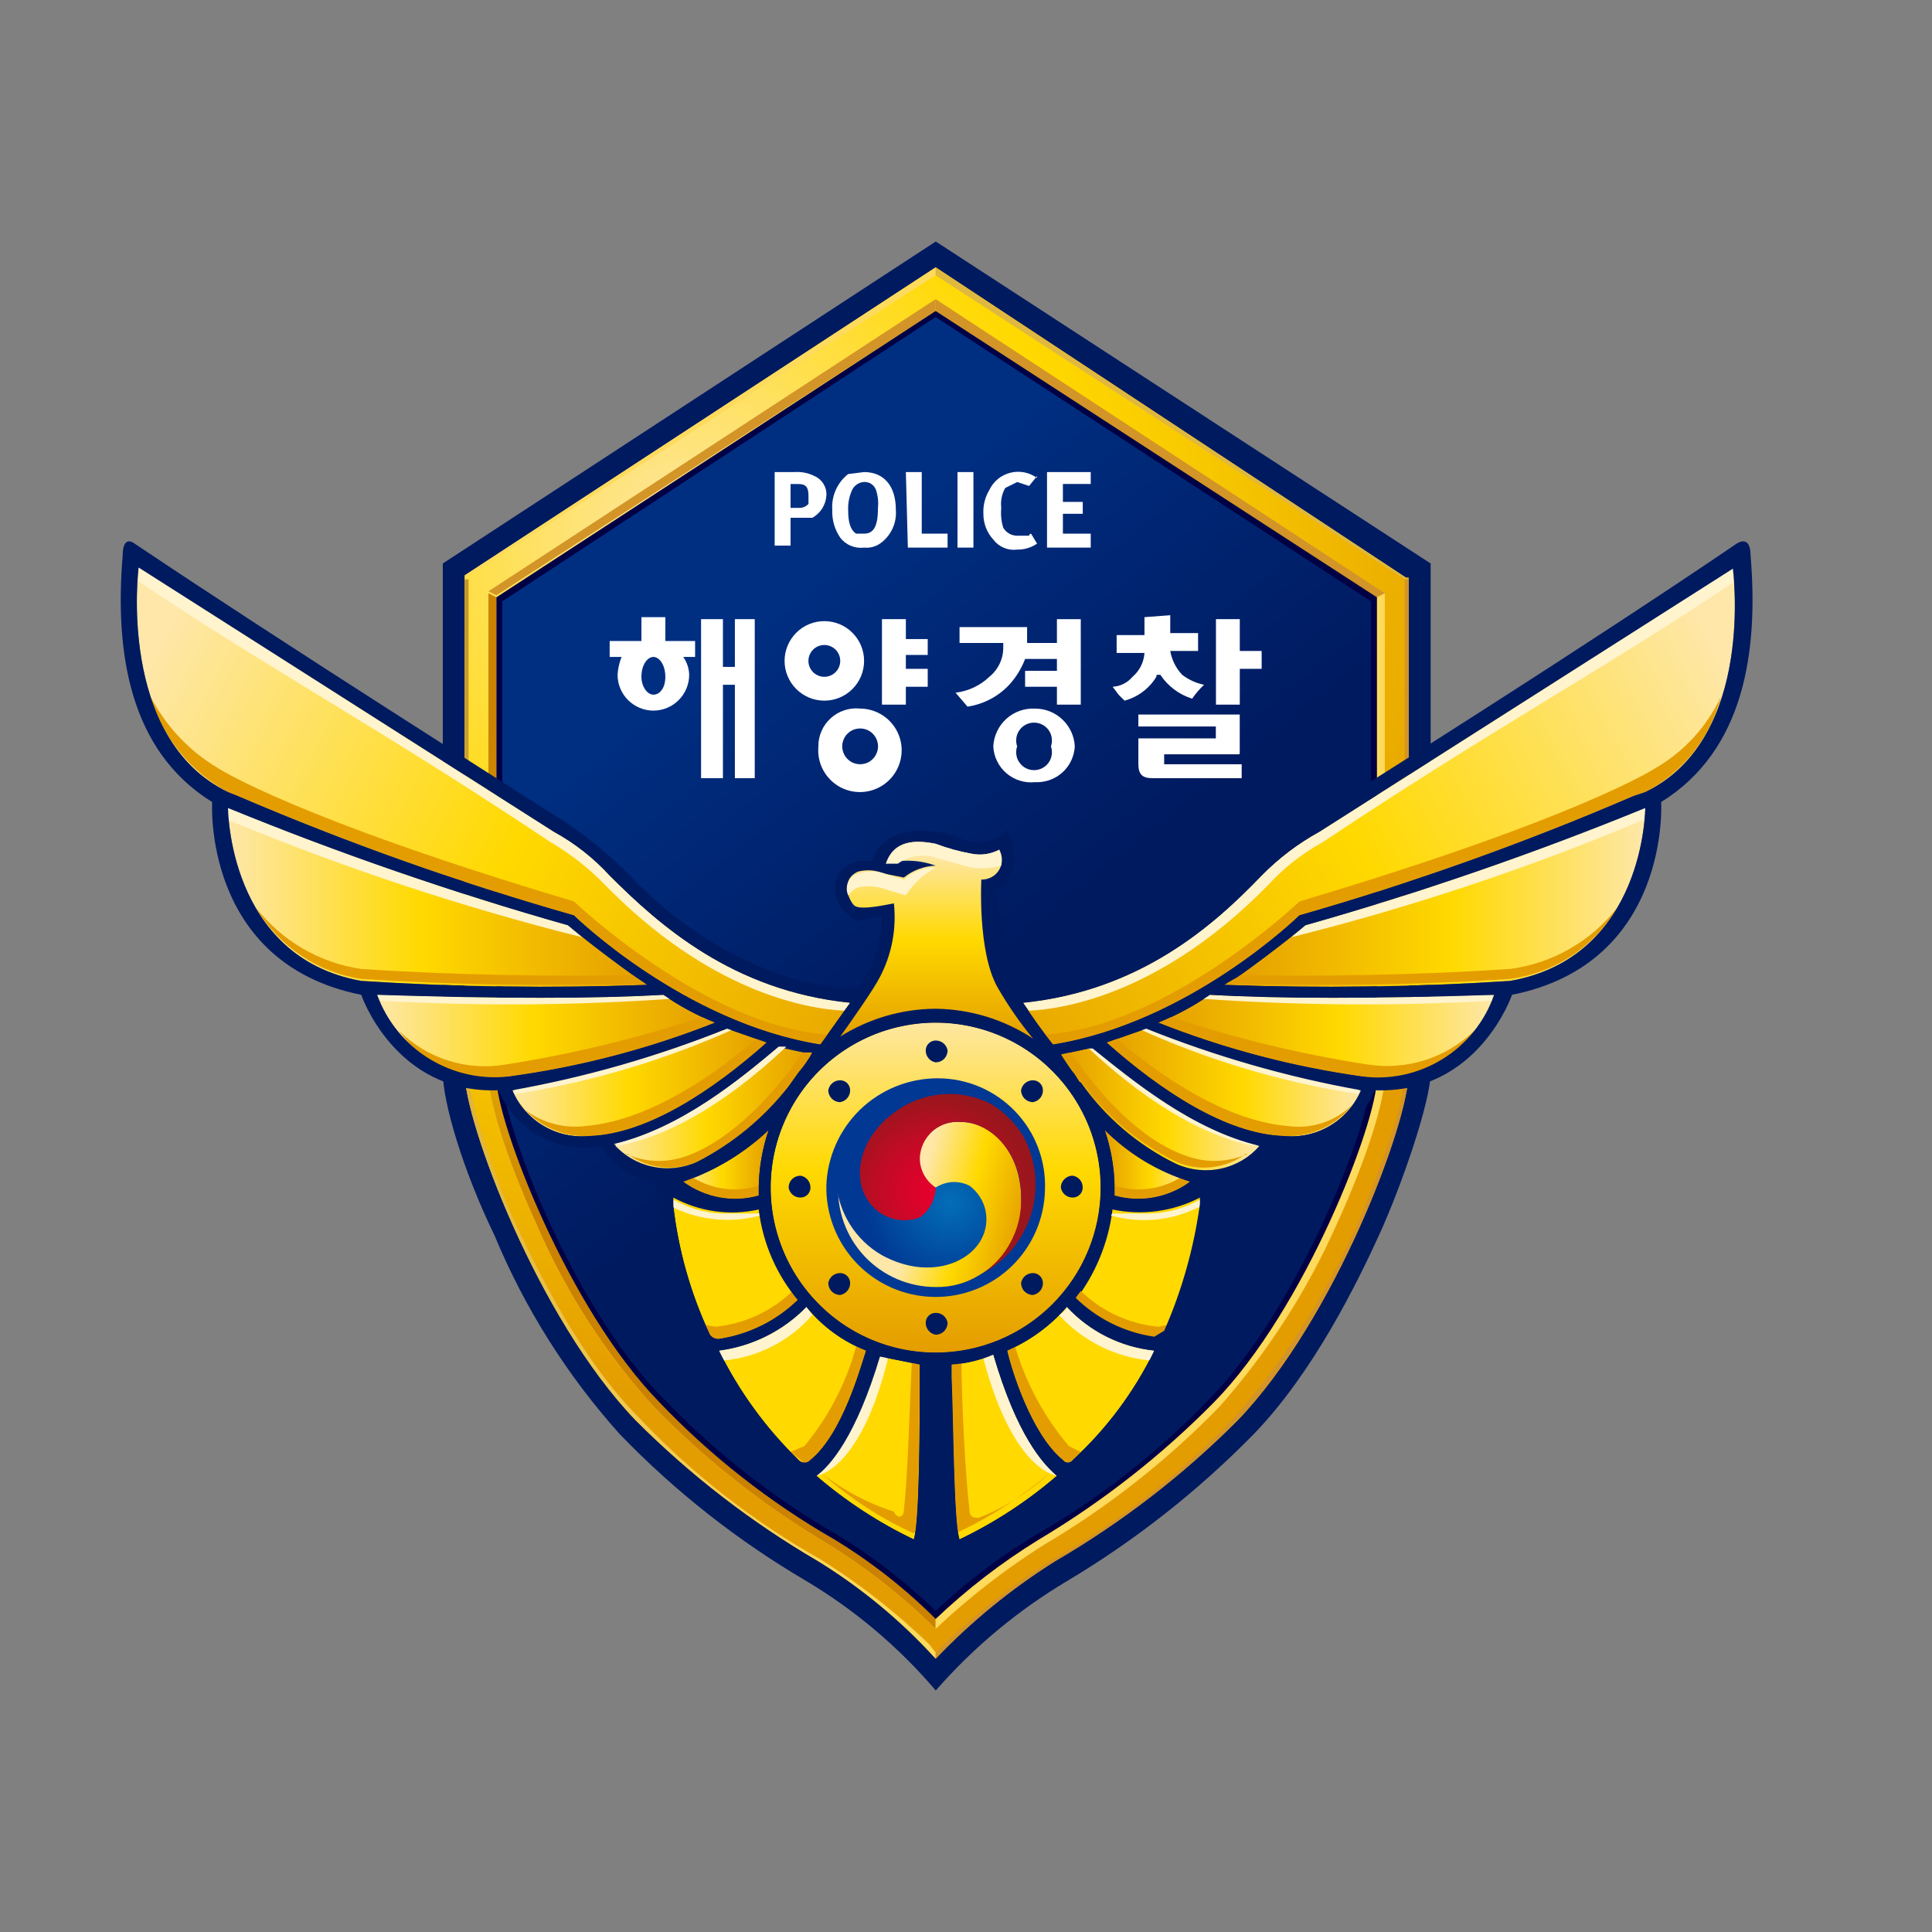 <svg width="32" height="32" viewBox="0 0 32 32" fill="none" xmlns="http://www.w3.org/2000/svg">
<rect x="0" y="0" width="32" height="32" fill="#808080" stroke="none"/>
<g id="&#236;&#139;&#172;&#235;&#179;&#188;">
<g id="emblem">
<path id="Vector" d="M7.334 9.333V17.761C7.334 18.255 7.663 19.375 8.19 20.461C8.691 21.667 9.392 22.78 10.264 23.753C11.18 24.703 12.221 25.522 13.359 26.189C14.166 26.672 14.889 27.283 15.499 28C16.123 27.286 16.856 26.675 17.671 26.189C18.803 25.514 19.843 24.695 20.766 23.753C21.754 22.733 22.478 21.251 22.84 20.461C23.202 19.671 23.696 18.255 23.696 17.761V9.333L15.499 4L7.334 9.333Z" fill="#001A60"/>
<path id="Vector_2" d="M23.267 9.597H23.333L15.498 4.428L7.695 9.531V17.762C7.695 18.585 8.913 21.844 10.527 23.523C11.431 24.43 12.449 25.216 13.555 25.86C14.275 26.304 14.929 26.847 15.498 27.474C16.087 26.856 16.751 26.314 17.473 25.86C18.58 25.216 19.598 24.43 20.502 23.523C22.115 21.844 23.333 18.585 23.333 17.762V9.564H23.267V9.597Z" fill="url(#paint0_radial_7996_211552)"/>
<path id="Vector_3" d="M8.255 9.893V17.827C8.383 18.641 8.639 19.43 9.012 20.165C9.487 21.267 10.132 22.289 10.922 23.194C11.801 24.069 12.785 24.832 13.852 25.465C14.445 25.819 14.998 26.239 15.498 26.716C16.017 26.247 16.579 25.828 17.177 25.465C18.244 24.832 19.228 24.069 20.107 23.194C20.897 22.289 21.541 21.267 22.016 20.165C22.373 19.423 22.628 18.637 22.773 17.827V9.893L15.498 5.152L8.255 9.893Z" fill="url(#paint1_linear_7996_211552)"/>
<path id="Vector_4" d="M7.695 9.531H7.761L15.498 4.56V4.428L7.695 9.531Z" fill="#FEDA5D"/>
<path id="Vector_5" d="M23.267 9.597H23.332L15.497 4.428V4.56L23.267 9.597Z" fill="#DFB840"/>
<path id="Vector_6" d="M22.806 9.893L22.937 9.827L15.497 4.955V5.152L22.806 9.893Z" fill="#D39428"/>
<path id="Vector_7" d="M8.09 9.794L8.222 9.86L15.497 5.152V4.955L8.09 9.794Z" fill="#D39428"/>
<path id="Vector_8" d="M13.818 25.498C12.748 24.884 11.773 24.119 10.921 23.226C9.407 21.679 8.222 18.584 8.222 17.86V9.893L8.09 9.827V17.827C8.09 18.189 8.353 19.111 8.88 20.263C9.356 21.373 10.012 22.396 10.822 23.292C11.692 24.188 12.677 24.963 13.752 25.597C14.383 25.992 14.969 26.456 15.497 26.979V26.815C14.992 26.311 14.428 25.868 13.818 25.498Z" fill="#FEDA5D"/>
<path id="Vector_9" d="M13.818 25.498C12.748 24.884 11.773 24.119 10.921 23.226C9.407 21.679 8.222 18.584 8.222 17.86V9.893L8.09 9.827V17.827C8.09 18.189 8.353 19.111 8.88 20.263C9.356 21.373 10.012 22.396 10.822 23.292C11.692 24.188 12.677 24.963 13.752 25.597C14.383 25.992 14.969 26.456 15.497 26.979V26.815C14.992 26.311 14.428 25.868 13.818 25.498Z" fill="url(#paint2_linear_7996_211552)"/>
<path id="Vector_10" d="M22.806 17.86C22.806 18.584 21.62 21.679 20.106 23.226C19.241 24.103 18.267 24.867 17.209 25.498C16.594 25.876 16.02 26.317 15.497 26.815V26.979C16.044 26.463 16.639 26 17.275 25.597C18.35 24.963 19.336 24.188 20.205 23.292C21.004 22.388 21.659 21.366 22.147 20.263C22.674 19.111 22.937 18.189 22.937 17.827V9.827L22.806 9.893V17.86Z" fill="#FEDA5D"/>
<path id="Vector_11" d="M12.831 7.819H13.16C13.274 7.811 13.388 7.833 13.489 7.885C13.553 7.912 13.606 7.959 13.641 8.018C13.677 8.077 13.693 8.146 13.687 8.214C13.681 8.289 13.657 8.361 13.617 8.424C13.576 8.487 13.521 8.539 13.457 8.576H13.094V9.037H12.831V7.819ZM13.094 8.017V8.412H13.226C13.257 8.414 13.288 8.41 13.316 8.398C13.345 8.387 13.37 8.369 13.391 8.346V8.214C13.391 8.082 13.358 8.017 13.226 8.017H13.094Z" fill="white"/>
<path id="Vector_12" d="M14.312 7.819C14.641 7.819 14.838 8.049 14.838 8.444C14.847 8.552 14.827 8.661 14.781 8.759C14.735 8.857 14.664 8.942 14.575 9.004C14.498 9.056 14.405 9.08 14.312 9.07C14.237 9.08 14.161 9.069 14.092 9.04C14.023 9.012 13.962 8.965 13.917 8.905C13.824 8.77 13.778 8.608 13.785 8.444C13.777 8.332 13.797 8.219 13.843 8.115C13.889 8.012 13.959 7.921 14.048 7.852L14.312 7.819ZM14.312 7.983C14.27 7.985 14.229 7.999 14.195 8.022C14.16 8.045 14.132 8.077 14.114 8.115C14.067 8.218 14.044 8.331 14.048 8.444C14.048 8.642 14.081 8.774 14.18 8.839H14.312C14.476 8.839 14.542 8.708 14.542 8.411C14.552 8.311 14.541 8.211 14.509 8.115C14.495 8.075 14.468 8.04 14.432 8.016C14.397 7.993 14.354 7.981 14.312 7.983Z" fill="white"/>
<path id="Vector_13" d="M15.004 7.819H15.267V8.839H15.695V9.07H15.037L15.004 7.819Z" fill="white"/>
<path id="Vector_14" d="M15.859 7.819H16.123V9.07H15.859V7.819Z" fill="white"/>
<path id="Vector_15" d="M17.177 7.885L17.045 8.049L16.848 7.984L16.65 8.082C16.593 8.182 16.57 8.298 16.584 8.412C16.573 8.522 16.584 8.634 16.617 8.741C16.641 8.781 16.674 8.815 16.715 8.838C16.755 8.861 16.801 8.873 16.848 8.873H17.045C17.045 8.864 17.049 8.855 17.055 8.849C17.061 8.843 17.07 8.84 17.078 8.84L17.177 9.004C17.08 9.071 16.965 9.105 16.848 9.103C16.773 9.113 16.698 9.103 16.628 9.074C16.559 9.045 16.498 8.998 16.453 8.938C16.346 8.822 16.287 8.669 16.288 8.51C16.281 8.372 16.315 8.234 16.387 8.115C16.42 8.045 16.469 7.983 16.529 7.933C16.589 7.884 16.66 7.849 16.735 7.83C16.811 7.811 16.89 7.809 16.966 7.824C17.042 7.839 17.114 7.871 17.177 7.918V7.885Z" fill="white"/>
<path id="Vector_16" d="M17.342 7.819H18.066V8.016H17.605V8.313H17.934V8.51H17.605V8.839H18.066V9.07H17.342V7.819Z" fill="white"/>
<path id="Vector_17" d="M16.452 12.362C16.456 12.447 16.477 12.531 16.515 12.607C16.552 12.684 16.605 12.752 16.67 12.808C16.735 12.863 16.81 12.905 16.892 12.93C16.973 12.956 17.059 12.964 17.143 12.955C17.226 12.959 17.308 12.947 17.386 12.92C17.463 12.893 17.535 12.85 17.596 12.795C17.657 12.74 17.707 12.674 17.742 12.599C17.777 12.525 17.798 12.444 17.802 12.362C17.794 12.193 17.72 12.034 17.598 11.918C17.475 11.801 17.313 11.736 17.143 11.737C17.057 11.732 16.971 11.745 16.889 11.774C16.807 11.803 16.732 11.848 16.668 11.906C16.604 11.964 16.552 12.034 16.515 12.113C16.478 12.191 16.456 12.276 16.452 12.362ZM16.847 12.362C16.832 12.318 16.827 12.27 16.834 12.223C16.84 12.176 16.858 12.132 16.886 12.093C16.913 12.055 16.949 12.023 16.991 12.002C17.033 11.98 17.08 11.969 17.127 11.969C17.174 11.969 17.221 11.98 17.263 12.002C17.305 12.023 17.341 12.055 17.369 12.093C17.396 12.132 17.414 12.176 17.42 12.223C17.427 12.27 17.422 12.318 17.407 12.362C17.422 12.407 17.427 12.455 17.42 12.501C17.414 12.548 17.396 12.593 17.369 12.631C17.341 12.67 17.305 12.701 17.263 12.723C17.221 12.745 17.174 12.756 17.127 12.756C17.08 12.756 17.033 12.745 16.991 12.723C16.949 12.701 16.913 12.67 16.886 12.631C16.858 12.593 16.84 12.548 16.834 12.501C16.827 12.455 16.832 12.407 16.847 12.362Z" fill="white"/>
<path id="Vector_18" d="M17.506 10.255V10.65H17.012V10.387H15.893V10.65H16.617V10.716C16.619 10.811 16.599 10.904 16.559 10.99C16.519 11.075 16.46 11.15 16.387 11.21C16.233 11.356 16.037 11.448 15.827 11.473L16.025 11.704C16.289 11.665 16.533 11.537 16.716 11.342C16.83 11.217 16.919 11.072 16.979 10.914H17.506V11.111H16.979V11.375H17.506V11.671H17.901V10.255H17.506Z" fill="white"/>
<path id="Vector_19" d="M10.624 10.222V10.617H10.098V10.881H10.295C10.258 10.975 10.235 11.075 10.229 11.177C10.229 11.334 10.292 11.485 10.403 11.596C10.514 11.707 10.665 11.77 10.822 11.77C10.979 11.77 11.13 11.707 11.241 11.596C11.352 11.485 11.415 11.334 11.415 11.177C11.412 11.07 11.378 10.967 11.316 10.881H11.513V10.617H11.02V10.222H10.624ZM10.624 11.21C10.624 11.012 10.723 10.881 10.822 10.881C10.921 10.881 11.02 11.012 11.02 11.21C11.02 11.407 10.921 11.506 10.822 11.506C10.723 11.506 10.624 11.374 10.624 11.21Z" fill="white"/>
<path id="Vector_20" d="M12.172 10.255V11.046H11.974V10.255H11.612V12.889H11.974V11.342H12.172V12.889H12.501V10.255H12.172Z" fill="white"/>
<path id="Vector_21" d="M14.608 10.255V11.671H15.004V11.375H15.366V11.078H15.004V10.848H15.366V10.585H15.004V10.255H14.608Z" fill="white"/>
<path id="Vector_22" d="M13.555 12.362C13.542 12.501 13.571 12.64 13.638 12.762C13.706 12.884 13.808 12.983 13.933 13.046C14.057 13.108 14.198 13.132 14.336 13.113C14.474 13.094 14.604 13.034 14.707 12.94C14.81 12.847 14.883 12.724 14.915 12.589C14.948 12.453 14.939 12.311 14.889 12.181C14.839 12.05 14.751 11.938 14.636 11.859C14.522 11.78 14.386 11.737 14.246 11.736C14.159 11.727 14.07 11.736 13.987 11.764C13.903 11.791 13.826 11.835 13.761 11.895C13.695 11.954 13.643 12.026 13.608 12.106C13.572 12.187 13.554 12.274 13.555 12.362ZM13.95 12.362C13.95 12.323 13.958 12.284 13.973 12.248C13.987 12.213 14.009 12.18 14.037 12.152C14.064 12.125 14.097 12.103 14.133 12.088C14.169 12.073 14.207 12.066 14.246 12.066C14.285 12.066 14.324 12.073 14.36 12.088C14.396 12.103 14.428 12.125 14.456 12.152C14.483 12.18 14.505 12.213 14.52 12.248C14.535 12.284 14.543 12.323 14.543 12.362C14.543 12.401 14.535 12.439 14.52 12.475C14.505 12.511 14.483 12.544 14.456 12.571C14.428 12.599 14.396 12.621 14.36 12.636C14.324 12.65 14.285 12.658 14.246 12.658C14.207 12.658 14.169 12.65 14.133 12.636C14.097 12.621 14.064 12.599 14.037 12.571C14.009 12.544 13.987 12.511 13.973 12.475C13.958 12.439 13.95 12.401 13.95 12.362Z" fill="white"/>
<path id="Vector_23" d="M12.995 10.947C12.995 11.121 13.065 11.289 13.188 11.412C13.311 11.536 13.479 11.605 13.654 11.605C13.828 11.605 13.996 11.536 14.119 11.412C14.243 11.289 14.312 11.121 14.312 10.947C14.312 10.772 14.243 10.604 14.119 10.481C13.996 10.357 13.828 10.288 13.654 10.288C13.479 10.288 13.311 10.357 13.188 10.481C13.065 10.604 12.995 10.772 12.995 10.947ZM13.39 10.947C13.39 10.877 13.418 10.81 13.467 10.76C13.517 10.711 13.584 10.683 13.654 10.683C13.723 10.683 13.79 10.711 13.84 10.76C13.889 10.81 13.917 10.877 13.917 10.947C13.917 11.016 13.889 11.083 13.84 11.133C13.79 11.182 13.723 11.21 13.654 11.21C13.584 11.21 13.517 11.182 13.467 11.133C13.418 11.083 13.39 11.016 13.39 10.947Z" fill="white"/>
<path id="Vector_24" d="M20.14 10.255V11.671H20.535V11.078H20.897V10.782H20.535V10.255H20.14Z" fill="white"/>
<path id="Vector_25" d="M18.956 10.222V10.519H18.495V10.815H18.956C18.951 10.891 18.931 10.965 18.897 11.033C18.863 11.101 18.816 11.161 18.758 11.21C18.717 11.259 18.667 11.298 18.61 11.327C18.554 11.355 18.492 11.371 18.429 11.375L18.527 11.506L18.626 11.605C18.846 11.546 19.035 11.404 19.153 11.21C19.153 11.177 19.153 11.177 19.186 11.177H19.219C19.344 11.365 19.53 11.505 19.746 11.572C19.803 11.489 19.869 11.411 19.943 11.342C19.811 11.315 19.688 11.259 19.581 11.177C19.477 11.068 19.409 10.93 19.383 10.782H19.844V10.486H19.383V10.19L18.956 10.222Z" fill="white"/>
<path id="Vector_26" d="M18.855 11.802V12.033H20.138V12.23H18.855V12.658C18.855 12.823 18.92 12.889 19.085 12.889H20.566V12.658H19.282V12.494H20.501C20.534 12.494 20.534 12.494 20.534 12.461V11.835H18.855V11.802Z" fill="white"/>
<path id="Vector_27" d="M15.498 27.375L15.399 27.243C14.847 26.708 14.24 26.233 13.588 25.827C12.479 25.202 11.469 24.414 10.592 23.49C9.638 22.535 8.946 21.119 8.584 20.362C8.222 19.605 7.761 18.255 7.761 17.794V9.597H7.695V17.761C7.695 18.584 8.913 21.844 10.527 23.523C11.431 24.43 12.449 25.215 13.555 25.86C14.275 26.304 14.929 26.847 15.498 27.473V27.375Z" fill="url(#paint3_linear_7996_211552)"/>
<path id="Vector_28" d="M15.497 27.375L15.629 27.243C16.18 26.708 16.787 26.233 17.439 25.827C18.543 25.193 19.552 24.406 20.435 23.49C21.256 22.552 21.932 21.498 22.444 20.362C22.904 19.276 23.267 18.255 23.267 17.794V9.597H23.332V17.761C23.332 18.584 22.114 21.844 20.501 23.523C19.597 24.43 18.579 25.215 17.472 25.86C16.75 26.314 16.086 26.856 15.497 27.473V27.375Z" fill="#D39428"/>
<path id="Vector_29" d="M15.497 5.152L8.222 9.893V17.86C8.222 18.584 9.407 21.679 10.921 23.226C11.773 24.119 12.749 24.884 13.818 25.498C14.428 25.869 14.992 26.311 15.497 26.815C16.02 26.317 16.594 25.876 17.209 25.498C18.267 24.867 19.241 24.104 20.107 23.226C21.621 21.679 22.806 18.584 22.806 17.86V9.893L15.497 5.152ZM22.707 17.86C22.707 18.584 21.522 21.646 20.041 23.161C19.189 24.053 18.213 24.818 17.143 25.432C16.551 25.788 15.999 26.207 15.497 26.683C15.008 26.208 14.466 25.788 13.884 25.432C12.814 24.818 11.839 24.053 10.987 23.161C9.473 21.646 8.32 18.584 8.32 17.86V9.959L15.497 5.251L22.707 9.959V17.86Z" fill="#000044"/>
<path id="Vector_30" d="M15.498 16.939C14.958 16.939 14.429 17.099 13.98 17.399C13.531 17.699 13.18 18.126 12.974 18.625C12.767 19.125 12.713 19.674 12.818 20.204C12.924 20.734 13.184 21.221 13.566 21.603C13.948 21.985 14.435 22.246 14.965 22.351C15.495 22.456 16.044 22.402 16.544 22.195C17.043 21.989 17.47 21.638 17.77 21.189C18.07 20.74 18.231 20.211 18.231 19.671C18.231 18.946 17.943 18.251 17.43 17.739C16.918 17.226 16.223 16.939 15.498 16.939Z" fill="#FFD900"/>
<path id="Vector_31" d="M11.316 19.572C11.494 19.703 11.698 19.792 11.915 19.832C12.132 19.872 12.355 19.862 12.567 19.802V19.671C12.571 19.346 12.627 19.023 12.732 18.716C12.327 19.099 11.844 19.391 11.316 19.572Z" fill="url(#paint4_linear_7996_211552)"/>
<path id="Vector_32" d="M11.151 19.967C11.235 20.696 11.435 21.408 11.744 22.074C11.758 22.105 11.781 22.132 11.81 22.15C11.84 22.167 11.874 22.175 11.909 22.173C12.404 22.092 12.864 21.863 13.225 21.514C12.862 21.085 12.633 20.558 12.567 20C12.087 20.107 11.584 20.037 11.151 19.802V19.934V19.967Z" fill="#FFD900"/>
<path id="Vector_33" d="M13.423 24.181C13.949 23.753 14.246 22.667 14.344 22.37C13.958 22.218 13.618 21.969 13.357 21.646C12.969 22.043 12.459 22.299 11.908 22.37C12.241 23.045 12.686 23.657 13.225 24.181C13.237 24.195 13.253 24.206 13.27 24.214C13.287 24.222 13.305 24.226 13.324 24.226C13.342 24.226 13.361 24.222 13.378 24.214C13.395 24.206 13.41 24.195 13.423 24.181Z" fill="#FFD900"/>
<path id="Vector_34" d="M13.226 17.794C13.313 17.692 13.391 17.582 13.456 17.465L12.995 17.366H12.897C12.271 17.893 11.283 18.716 10.164 18.979C10.328 19.176 10.551 19.315 10.801 19.374C11.05 19.434 11.312 19.411 11.547 19.309C12.137 19.007 12.654 18.58 13.061 18.058L13.226 17.794Z" fill="url(#paint5_linear_7996_211552)"/>
<path id="Vector_35" d="M17.604 24.181C17.613 24.195 17.626 24.206 17.64 24.213C17.654 24.221 17.67 24.225 17.687 24.225C17.703 24.225 17.719 24.221 17.733 24.213C17.748 24.206 17.76 24.195 17.769 24.181C18.328 23.667 18.786 23.053 19.119 22.37C18.564 22.312 18.05 22.055 17.67 21.646C17.399 21.958 17.062 22.206 16.683 22.37C16.748 22.667 17.078 23.753 17.604 24.181Z" fill="#FFD900"/>
<path id="Vector_36" d="M15.761 22.601V22.831C15.794 23.457 15.794 25.201 15.892 25.498C16.474 25.219 17.017 24.865 17.506 24.444C17.275 24.247 16.847 23.786 16.452 22.436C16.232 22.529 15.999 22.585 15.761 22.601Z" fill="#FFD900"/>
<path id="Vector_37" d="M19.283 22.074C19.578 21.403 19.777 20.694 19.876 19.967V19.835C19.43 20.067 18.918 20.136 18.427 20.033C18.359 20.585 18.142 21.108 17.802 21.547C18.158 21.903 18.62 22.134 19.119 22.206L19.283 22.074Z" fill="#FFD900"/>
<path id="Vector_38" d="M15.136 25.498C15.234 25.202 15.234 23.457 15.234 22.831V22.601L14.576 22.469C14.181 23.786 13.753 24.28 13.523 24.445C14.011 24.865 14.554 25.22 15.136 25.498Z" fill="#FFD900"/>
<path id="Vector_39" d="M10.724 16.313L10.526 16.181C9.835 15.687 9.407 15.325 9.407 15.325C7.495 14.784 5.616 14.135 3.777 13.383C3.777 13.383 3.777 15.852 5.983 16.247C7.561 16.349 9.143 16.371 10.724 16.313Z" fill="url(#paint6_linear_7996_211552)"/>
<path id="Vector_40" d="M9.505 15.161C9.505 15.161 11.316 16.939 13.588 17.301L14.081 16.609C12.139 16.412 10.921 15.325 10.098 14.502C9.832 14.212 9.521 13.967 9.176 13.778L2.295 9.399C2.295 9.399 1.933 12.231 3.777 13.12L3.942 13.185C5.752 13.961 7.611 14.621 9.505 15.161Z" fill="url(#paint7_linear_7996_211552)"/>
<path id="Vector_41" d="M10.986 16.477C9.834 16.543 8.286 16.543 6.245 16.477C6.406 16.919 6.711 17.293 7.112 17.538C7.513 17.784 7.985 17.885 8.451 17.827C9.613 17.669 10.751 17.37 11.842 16.938C11.54 16.817 11.253 16.662 10.986 16.477Z" fill="url(#paint8_linear_7996_211552)"/>
<path id="Vector_42" d="M12.699 17.268L12.041 17.037C10.894 17.499 9.703 17.841 8.485 18.058C8.59 18.305 8.771 18.512 9.002 18.648C9.233 18.785 9.502 18.843 9.769 18.815C10.724 18.782 11.81 18.058 12.699 17.268Z" fill="url(#paint9_linear_7996_211552)"/>
<path id="Vector_43" d="M19.712 19.572C19.535 19.703 19.33 19.792 19.114 19.832C18.897 19.872 18.674 19.862 18.462 19.802V19.671C18.458 19.346 18.402 19.023 18.297 18.716C18.702 19.099 19.185 19.391 19.712 19.572Z" fill="url(#paint10_linear_7996_211552)"/>
<path id="Vector_44" d="M17.802 17.794C17.714 17.692 17.637 17.582 17.571 17.465L18.032 17.366H18.098C18.756 17.893 19.744 18.716 20.863 18.979C20.7 19.176 20.476 19.315 20.227 19.374C19.978 19.434 19.716 19.411 19.481 19.309C18.885 19.016 18.366 18.587 17.966 18.058L17.802 17.794Z" fill="url(#paint11_linear_7996_211552)"/>
<path id="Vector_45" d="M20.271 16.313L20.502 16.181C21.193 15.687 21.621 15.325 21.621 15.325C23.533 14.784 25.412 14.135 27.251 13.383C27.251 13.383 27.251 15.852 25.012 16.247C23.434 16.349 21.852 16.371 20.271 16.313Z" fill="url(#paint12_linear_7996_211552)"/>
<path id="Vector_46" d="M21.522 15.161C21.522 15.161 19.712 16.939 17.44 17.301C17.264 17.079 17.099 16.848 16.946 16.609C18.889 16.412 20.107 15.325 20.897 14.502C21.178 14.216 21.5 13.972 21.852 13.778L28.732 9.399H28.699C28.699 9.399 29.094 12.231 27.251 13.12L27.053 13.185C25.254 13.961 23.406 14.621 21.522 15.161Z" fill="url(#paint13_linear_7996_211552)"/>
<path id="Vector_47" d="M20.041 16.477C21.194 16.543 22.741 16.543 24.782 16.477H24.749C24.594 16.923 24.29 17.3 23.887 17.546C23.485 17.792 23.011 17.892 22.544 17.827C21.393 17.664 20.266 17.366 19.186 16.938C19.487 16.817 19.774 16.662 20.041 16.477Z" fill="url(#paint14_linear_7996_211552)"/>
<path id="Vector_48" d="M18.329 17.268L18.988 17.037C20.134 17.499 21.326 17.841 22.543 18.058C22.439 18.305 22.257 18.512 22.026 18.648C21.795 18.785 21.526 18.843 21.259 18.815C20.304 18.782 19.218 18.058 18.329 17.268Z" fill="url(#paint15_linear_7996_211552)"/>
<path id="Vector_49" d="M18.231 19.671C18.231 20.211 18.07 20.74 17.77 21.189C17.47 21.638 17.043 21.989 16.544 22.195C16.044 22.402 15.495 22.456 14.965 22.351C14.435 22.246 13.948 21.985 13.566 21.603C13.184 21.221 12.924 20.734 12.818 20.204C12.713 19.674 12.767 19.125 12.974 18.625C13.18 18.126 13.531 17.699 13.98 17.399C14.429 17.099 14.958 16.939 15.498 16.939C15.857 16.939 16.212 17.009 16.544 17.146C16.875 17.284 17.177 17.485 17.43 17.739C17.684 17.992 17.885 18.294 18.023 18.625C18.16 18.957 18.231 19.312 18.231 19.671Z" fill="url(#paint16_linear_7996_211552)"/>
<path id="Vector_50" d="M15.498 17.596C15.451 17.589 15.409 17.564 15.379 17.528C15.349 17.492 15.332 17.446 15.333 17.399C15.333 17.355 15.35 17.314 15.381 17.283C15.412 17.252 15.454 17.234 15.498 17.234C15.545 17.234 15.591 17.25 15.627 17.28C15.663 17.31 15.687 17.352 15.695 17.399C15.695 17.451 15.674 17.502 15.637 17.539C15.6 17.576 15.55 17.596 15.498 17.596Z" fill="#001A60"/>
<path id="Vector_51" d="M17.11 18.255C17.057 18.255 17.007 18.234 16.97 18.197C16.933 18.16 16.912 18.11 16.912 18.058C16.92 18.011 16.944 17.969 16.98 17.939C17.017 17.909 17.062 17.892 17.11 17.893C17.153 17.893 17.195 17.91 17.226 17.941C17.257 17.972 17.274 18.014 17.274 18.058C17.275 18.105 17.259 18.151 17.229 18.187C17.198 18.223 17.156 18.247 17.11 18.255Z" fill="#001A60"/>
<path id="Vector_52" d="M17.769 19.835C17.722 19.836 17.676 19.82 17.64 19.79C17.603 19.759 17.579 19.717 17.571 19.671C17.571 19.618 17.592 19.568 17.629 19.531C17.666 19.494 17.716 19.473 17.769 19.473C17.815 19.481 17.858 19.505 17.888 19.541C17.918 19.578 17.934 19.623 17.933 19.671C17.933 19.714 17.916 19.756 17.885 19.787C17.854 19.818 17.812 19.835 17.769 19.835Z" fill="#001A60"/>
<path id="Vector_53" d="M17.11 21.449C17.057 21.449 17.007 21.428 16.97 21.391C16.933 21.354 16.912 21.303 16.912 21.251C16.92 21.205 16.944 21.162 16.98 21.132C17.017 21.102 17.062 21.086 17.11 21.086C17.153 21.086 17.195 21.104 17.226 21.135C17.257 21.166 17.274 21.207 17.274 21.251C17.275 21.298 17.259 21.344 17.229 21.38C17.198 21.416 17.156 21.441 17.11 21.449Z" fill="#001A60"/>
<path id="Vector_54" d="M15.498 22.107C15.451 22.099 15.409 22.075 15.379 22.038C15.349 22.002 15.332 21.956 15.333 21.909C15.333 21.866 15.35 21.824 15.381 21.793C15.412 21.762 15.454 21.745 15.498 21.745C15.545 21.744 15.591 21.76 15.627 21.79C15.663 21.821 15.687 21.863 15.695 21.909C15.695 21.962 15.674 22.012 15.637 22.049C15.6 22.086 15.55 22.107 15.498 22.107Z" fill="#001A60"/>
<path id="Vector_55" d="M13.916 21.449C13.864 21.449 13.814 21.428 13.777 21.391C13.74 21.354 13.719 21.303 13.719 21.251C13.727 21.205 13.751 21.162 13.787 21.132C13.823 21.102 13.869 21.086 13.916 21.086C13.96 21.086 14.002 21.104 14.033 21.135C14.063 21.166 14.081 21.207 14.081 21.251C14.082 21.298 14.065 21.344 14.035 21.38C14.005 21.416 13.963 21.441 13.916 21.449Z" fill="#001A60"/>
<path id="Vector_56" d="M13.259 19.835C13.212 19.836 13.166 19.82 13.13 19.79C13.094 19.759 13.069 19.717 13.062 19.671C13.062 19.618 13.082 19.568 13.119 19.531C13.156 19.494 13.207 19.473 13.259 19.473C13.306 19.481 13.348 19.505 13.378 19.541C13.408 19.578 13.424 19.623 13.424 19.671C13.424 19.714 13.406 19.756 13.376 19.787C13.345 19.818 13.303 19.835 13.259 19.835Z" fill="#001A60"/>
<path id="Vector_57" d="M13.916 18.255C13.864 18.255 13.814 18.234 13.777 18.197C13.74 18.16 13.719 18.11 13.719 18.058C13.727 18.011 13.751 17.969 13.787 17.939C13.823 17.909 13.869 17.892 13.916 17.893C13.96 17.893 14.002 17.91 14.033 17.941C14.063 17.972 14.081 18.014 14.081 18.058C14.082 18.105 14.065 18.151 14.035 18.187C14.005 18.223 13.963 18.247 13.916 18.255Z" fill="#001A60"/>
<path id="Vector_58" d="M17.308 19.703C17.299 20.184 17.1 20.641 16.755 20.974C16.409 21.308 15.945 21.49 15.465 21.481C14.984 21.473 14.527 21.273 14.194 20.928C13.861 20.582 13.678 20.118 13.687 19.638C13.704 19.16 13.906 18.708 14.249 18.376C14.594 18.045 15.053 17.86 15.53 17.86C15.77 17.86 16.006 17.908 16.226 18.001C16.446 18.095 16.645 18.232 16.811 18.404C16.977 18.576 17.107 18.78 17.192 19.003C17.278 19.226 17.317 19.465 17.308 19.703Z" fill="url(#paint17_radial_7996_211552)"/>
<path id="Vector_59" d="M16.914 19.868C16.914 19.045 16.387 18.584 15.926 18.584C15.839 18.575 15.752 18.583 15.669 18.608C15.585 18.633 15.508 18.674 15.44 18.729C15.373 18.785 15.317 18.852 15.276 18.929C15.235 19.006 15.21 19.09 15.202 19.177C15.205 19.277 15.234 19.376 15.286 19.462C15.338 19.549 15.411 19.62 15.498 19.671C15.584 19.625 15.68 19.6 15.778 19.6C15.876 19.6 15.972 19.625 16.058 19.671C16.193 19.77 16.286 19.917 16.317 20.082C16.347 20.248 16.314 20.418 16.222 20.559C15.959 20.954 15.3 21.185 14.576 20.757C14.377 20.635 14.209 20.467 14.089 20.266C13.968 20.065 13.899 19.838 13.885 19.605C13.871 19.825 13.903 20.045 13.978 20.252C14.053 20.46 14.17 20.649 14.321 20.81C14.472 20.97 14.655 21.098 14.857 21.185C15.059 21.272 15.278 21.317 15.498 21.317C15.754 21.323 16.005 21.254 16.222 21.119C16.441 20.993 16.62 20.81 16.742 20.59C16.864 20.369 16.923 20.12 16.914 19.868Z" fill="url(#paint18_linear_7996_211552)"/>
<path id="Vector_60" d="M14.608 20.79C15.332 21.185 16.023 20.955 16.254 20.527C16.334 20.38 16.358 20.209 16.322 20.045C16.286 19.882 16.191 19.737 16.056 19.638C15.968 19.594 15.87 19.574 15.772 19.579C15.674 19.585 15.579 19.617 15.497 19.671C15.494 19.768 15.465 19.862 15.413 19.943C15.361 20.024 15.287 20.09 15.2 20.132C15.047 20.201 14.873 20.209 14.713 20.154C14.554 20.099 14.422 19.985 14.344 19.836C14.114 19.408 14.246 18.716 15.003 18.321C15.204 18.199 15.434 18.128 15.669 18.117C15.905 18.105 16.14 18.153 16.353 18.255C16.164 18.138 15.953 18.06 15.733 18.026C15.514 17.993 15.289 18.004 15.074 18.059C14.858 18.115 14.656 18.213 14.48 18.349C14.304 18.484 14.157 18.654 14.048 18.848C13.918 19.067 13.85 19.317 13.851 19.572C13.866 19.822 13.944 20.064 14.076 20.277C14.208 20.489 14.391 20.666 14.608 20.79Z" fill="url(#paint19_radial_7996_211552)"/>
<path id="Vector_61" d="M14.971 18.321C14.247 18.749 14.115 19.44 14.346 19.835C14.43 19.988 14.566 20.105 14.729 20.166C14.892 20.226 15.072 20.226 15.235 20.165C15.314 20.108 15.379 20.035 15.425 19.949C15.47 19.863 15.495 19.768 15.498 19.671C15.417 19.616 15.35 19.543 15.304 19.457C15.258 19.371 15.234 19.275 15.235 19.177C15.239 19.092 15.26 19.008 15.297 18.932C15.335 18.855 15.388 18.787 15.452 18.731C15.517 18.676 15.592 18.634 15.674 18.609C15.755 18.584 15.841 18.575 15.926 18.584C16.387 18.584 16.947 19.078 16.914 19.901C16.91 20.134 16.851 20.363 16.742 20.569C16.634 20.774 16.478 20.952 16.288 21.086C16.675 20.871 16.962 20.512 17.085 20.086C17.209 19.661 17.159 19.204 16.947 18.815C16.814 18.601 16.634 18.42 16.42 18.288C16.195 18.172 15.944 18.114 15.691 18.12C15.438 18.126 15.191 18.195 14.971 18.321Z" fill="url(#paint20_radial_7996_211552)"/>
<path id="Vector_62" d="M18.461 19.803C18.673 19.862 18.896 19.872 19.113 19.832C19.33 19.792 19.535 19.703 19.712 19.572L19.547 19.506C19.386 19.605 19.206 19.668 19.018 19.69C18.831 19.713 18.641 19.695 18.461 19.638V19.803Z" fill="#E49D00"/>
<path id="Vector_63" d="M27.252 13.119C27.56 12.959 27.831 12.735 28.046 12.463C28.262 12.19 28.417 11.876 28.503 11.539C28.271 12.037 27.892 12.45 27.417 12.724C27.417 12.724 26.166 13.547 21.524 14.93C21.524 14.93 19.351 17.004 17.31 17.136L17.441 17.3C19.713 16.938 21.524 15.161 21.524 15.161C23.408 14.621 25.255 13.961 27.054 13.185L27.252 13.119Z" fill="#E49D00"/>
<path id="Vector_64" d="M25.012 16.049C23.531 16.148 21.753 16.181 20.568 16.148H20.502L20.271 16.28C21.852 16.338 23.434 16.316 25.012 16.214C25.379 16.165 25.73 16.032 26.038 15.827C26.346 15.621 26.603 15.348 26.79 15.029C26.355 15.589 25.716 15.956 25.012 16.049Z" fill="#E49D00"/>
<path id="Vector_65" d="M22.642 17.63C21.535 17.459 20.445 17.195 19.383 16.839L19.186 16.938C20.266 17.366 21.393 17.664 22.544 17.827C22.896 17.893 23.26 17.857 23.593 17.723C23.925 17.589 24.212 17.362 24.42 17.07C24.188 17.295 23.906 17.463 23.598 17.561C23.289 17.658 22.962 17.681 22.642 17.63Z" fill="#E49D00"/>
<path id="Vector_66" d="M21.325 18.65C20.173 18.552 18.988 17.63 18.494 17.202L18.329 17.267C19.218 18.058 20.304 18.782 21.259 18.815C21.48 18.828 21.7 18.787 21.901 18.695C22.102 18.603 22.277 18.463 22.411 18.288C22.271 18.428 22.099 18.534 21.911 18.597C21.722 18.66 21.522 18.678 21.325 18.65Z" fill="#E49D00"/>
<path id="Vector_67" d="M19.645 19.144C18.888 18.881 18.197 18.123 17.736 17.432H17.571L17.835 17.827C17.868 17.86 17.868 17.893 17.901 17.893C18.304 18.47 18.848 18.934 19.481 19.243C19.667 19.325 19.872 19.356 20.075 19.332C20.277 19.309 20.47 19.233 20.633 19.111H20.666C20.343 19.255 19.977 19.267 19.645 19.144Z" fill="#E49D00"/>
<path id="Vector_68" d="M20.996 14.667C21.261 14.377 21.573 14.132 21.918 13.943C24.782 12.033 26.526 11.111 28.732 9.63C28.738 9.552 28.726 9.473 28.699 9.399H28.732L25.012 11.77L21.852 13.778C21.5 13.972 21.178 14.216 20.897 14.502C20.107 15.325 18.889 16.412 16.946 16.609L17.045 16.741C17.703 16.708 19.284 16.412 20.996 14.667Z" fill="#FFF4CD"/>
<path id="Vector_69" d="M21.621 15.325L21.391 15.523C23.38 15.026 25.328 14.376 27.218 13.58C27.236 13.516 27.247 13.45 27.251 13.383C25.412 14.135 23.533 14.784 21.621 15.325Z" fill="#FFF4CD"/>
<path id="Vector_70" d="M24.781 16.477C22.739 16.543 21.192 16.543 20.04 16.477L19.908 16.543C21.508 16.655 23.113 16.666 24.715 16.576V16.477H24.781Z" fill="#FFF4CD"/>
<path id="Vector_71" d="M18.986 17.037H18.855C20.017 17.566 21.247 17.931 22.509 18.123V18.025C21.304 17.817 20.123 17.486 18.986 17.037Z" fill="#FFF4CD"/>
<path id="Vector_72" d="M20.863 18.947C19.744 18.683 18.756 17.86 18.098 17.334H17.999C19.118 18.387 20.073 18.848 20.765 18.98L20.863 18.947Z" fill="#FFF4CD"/>
<path id="Vector_73" d="M12.567 19.803C12.355 19.862 12.132 19.872 11.915 19.832C11.698 19.792 11.494 19.703 11.316 19.572L11.481 19.506C11.642 19.605 11.822 19.668 12.01 19.69C12.197 19.713 12.387 19.695 12.567 19.638V19.803Z" fill="#E49D00"/>
<path id="Vector_74" d="M3.778 13.119C3.47 12.954 3.198 12.73 2.977 12.458C2.757 12.187 2.593 11.874 2.494 11.539C2.749 12.031 3.137 12.442 3.613 12.724C3.613 12.724 4.865 13.547 9.506 14.93C9.506 14.93 11.679 17.004 13.72 17.136L13.589 17.3C11.317 16.938 9.506 15.161 9.506 15.161C7.612 14.621 5.754 13.961 3.943 13.185L3.778 13.119Z" fill="#E49D00"/>
<path id="Vector_75" d="M5.982 16.049C7.464 16.148 9.274 16.181 10.46 16.148H10.525L10.723 16.28C9.143 16.338 7.56 16.316 5.982 16.214C5.621 16.16 5.277 16.025 4.975 15.82C4.673 15.615 4.421 15.345 4.237 15.029C4.665 15.582 5.29 15.948 5.982 16.049Z" fill="#E49D00"/>
<path id="Vector_76" d="M8.386 17.63C9.492 17.456 10.582 17.191 11.645 16.839L11.843 16.938C10.752 17.37 9.614 17.668 8.452 17.827C8.104 17.891 7.746 17.853 7.419 17.719C7.092 17.585 6.811 17.359 6.608 17.07C6.837 17.3 7.119 17.471 7.428 17.568C7.738 17.666 8.067 17.687 8.386 17.63Z" fill="#E49D00"/>
<path id="Vector_77" d="M9.704 18.65C10.857 18.552 12.042 17.63 12.536 17.202L12.7 17.267C11.811 18.058 10.725 18.782 9.77 18.815C9.55 18.828 9.329 18.787 9.128 18.695C8.927 18.603 8.752 18.463 8.618 18.288H8.585C8.733 18.427 8.911 18.532 9.104 18.594C9.298 18.657 9.503 18.676 9.704 18.65Z" fill="#E49D00"/>
<path id="Vector_78" d="M11.382 19.144C12.106 18.881 12.831 18.123 13.291 17.432H13.456L13.193 17.827C13.16 17.86 13.16 17.893 13.127 17.893C12.716 18.463 12.174 18.926 11.546 19.243C11.36 19.325 11.155 19.356 10.953 19.332C10.75 19.309 10.557 19.233 10.394 19.111H10.361C10.684 19.255 11.05 19.267 11.382 19.144Z" fill="#E49D00"/>
<path id="Vector_79" d="M10.031 14.667C9.759 14.385 9.449 14.141 9.11 13.943C6.246 12.033 4.501 11.111 2.295 9.63V9.399L6.015 11.77L9.176 13.778C9.52 13.967 9.832 14.212 10.097 14.502C10.92 15.325 12.139 16.412 14.081 16.609L13.982 16.741C13.324 16.708 11.743 16.412 10.031 14.667Z" fill="#FFF4CD"/>
<path id="Vector_80" d="M9.407 15.325L9.637 15.523C7.639 15.021 5.68 14.372 3.777 13.58V13.383C5.616 14.135 7.495 14.784 9.407 15.325Z" fill="#FFF4CD"/>
<path id="Vector_81" d="M6.245 16.477C8.286 16.543 9.834 16.543 10.986 16.477L11.117 16.543C9.518 16.655 7.912 16.666 6.311 16.576L6.245 16.477Z" fill="#FFF4CD"/>
<path id="Vector_82" d="M12.041 17.037H12.173C11.009 17.561 9.78 17.927 8.519 18.123V18.025C9.723 17.817 10.904 17.486 12.041 17.037Z" fill="#FFF4CD"/>
<path id="Vector_83" d="M10.164 18.947C11.283 18.683 12.271 17.86 12.897 17.334H13.028C11.909 18.387 10.954 18.848 10.23 18.98L10.164 18.947Z" fill="#FFF4CD"/>
<path id="Vector_84" d="M19.053 22.535L19.119 22.37C18.565 22.312 18.05 22.055 17.671 21.646C17.644 21.704 17.598 21.751 17.539 21.778C17.931 22.21 18.472 22.481 19.053 22.535Z" fill="#FFF4CD"/>
<path id="Vector_85" d="M17.703 23.951C17.296 23.47 16.993 22.909 16.814 22.305L16.683 22.37C16.748 22.667 17.078 23.753 17.604 24.181C17.613 24.195 17.626 24.206 17.64 24.214C17.654 24.221 17.67 24.225 17.687 24.225C17.703 24.225 17.719 24.221 17.733 24.214C17.748 24.206 17.76 24.195 17.769 24.181L17.901 24.049L17.703 23.951Z" fill="#E49D00"/>
<path id="Vector_86" d="M18.395 20.131C18.877 20.27 19.394 20.223 19.843 20H19.876V19.868C19.625 20.011 19.342 20.09 19.053 20.099H18.427C18.418 20.111 18.407 20.122 18.395 20.131Z" fill="#FFF4CD"/>
<path id="Vector_87" d="M19.184 21.975C18.702 21.929 18.249 21.72 17.901 21.383L17.802 21.515C18.158 21.87 18.62 22.101 19.119 22.173L19.283 22.074C19.316 22.041 19.316 21.975 19.349 21.942L19.184 21.975Z" fill="#E49D00"/>
<path id="Vector_88" d="M17.506 24.444C17.276 24.247 16.848 23.786 16.453 22.436L16.288 22.502C16.782 24.378 17.506 24.444 17.506 24.444Z" fill="#FFF4CD"/>
<path id="Vector_89" d="M16.057 25.004C15.991 24.477 15.925 23.16 15.925 22.568H15.761C15.761 22.765 15.794 24.807 15.86 25.366H15.892C16.439 25.106 16.948 24.774 17.407 24.379C17.063 24.703 16.661 24.96 16.222 25.136C16.189 25.136 16.057 25.169 16.057 25.004Z" fill="#E49D00"/>
<path id="Vector_90" d="M11.974 22.535C11.934 22.489 11.911 22.431 11.908 22.37C12.459 22.299 12.969 22.043 13.357 21.646L13.456 21.778C13.079 22.214 12.548 22.485 11.974 22.535Z" fill="#FFF4CD"/>
<path id="Vector_91" d="M13.324 23.951C13.723 23.469 14.015 22.908 14.18 22.305L14.345 22.37C14.246 22.667 13.95 23.753 13.423 24.181C13.414 24.195 13.402 24.206 13.387 24.214C13.373 24.221 13.357 24.225 13.341 24.225C13.324 24.225 13.308 24.221 13.294 24.214C13.28 24.206 13.267 24.195 13.258 24.181L13.094 24.049L13.324 23.951Z" fill="#E49D00"/>
<path id="Vector_92" d="M12.6 20.131C12.117 20.264 11.602 20.217 11.151 20V19.868C11.393 20.007 11.664 20.086 11.941 20.099H12.6V20.131Z" fill="#FFF4CD"/>
<path id="Vector_93" d="M11.843 21.975C12.326 21.929 12.779 21.72 13.127 21.383L13.226 21.515C12.87 21.87 12.408 22.101 11.909 22.173C11.875 22.176 11.841 22.168 11.811 22.15C11.781 22.132 11.758 22.106 11.745 22.074C11.712 22.041 11.712 21.975 11.679 21.942L11.843 21.975Z" fill="#E49D00"/>
<path id="Vector_94" d="M13.523 24.444C13.753 24.247 14.181 23.786 14.576 22.436L14.708 22.502C14.247 24.378 13.523 24.444 13.523 24.444Z" fill="#FFF4CD"/>
<path id="Vector_95" d="M14.971 25.004C15.037 24.477 15.07 23.16 15.103 22.568H15.234C15.234 22.765 15.234 24.807 15.168 25.366C15.16 25.366 15.151 25.37 15.145 25.376C15.139 25.382 15.136 25.39 15.136 25.399C14.584 25.148 14.074 24.815 13.621 24.412C13.975 24.689 14.377 24.901 14.806 25.037C14.839 25.136 14.971 25.169 14.971 25.004Z" fill="#E49D00"/>
<path id="Vector_96" d="M14.575 16.214C14.771 15.84 14.851 15.416 14.806 14.996C14.773 14.996 14.114 14.7 14.147 15.029C14.18 15.358 13.917 14.601 14.213 14.469C14.356 14.432 14.506 14.444 14.641 14.502L14.97 14.568C15.12 14.447 15.305 14.377 15.497 14.37C15.233 14.274 14.945 14.262 14.674 14.338C14.806 13.942 15.168 13.942 15.497 14.008C15.689 14.081 15.888 14.136 16.09 14.173C16.246 14.205 16.409 14.182 16.551 14.107C16.58 14.158 16.595 14.216 16.595 14.274C16.594 14.333 16.578 14.391 16.548 14.441C16.518 14.492 16.475 14.533 16.423 14.561C16.371 14.589 16.313 14.603 16.254 14.601C16.254 14.601 16.189 15.786 16.518 16.379C16.691 16.68 16.889 16.967 17.11 17.235C16.64 16.913 16.083 16.741 15.514 16.741C14.944 16.741 14.387 16.913 13.917 17.235C14.082 16.971 14.477 16.412 14.575 16.214ZM28.995 9.202C28.995 8.84 28.765 9.004 28.765 9.004C26.197 10.749 22.641 12.988 21.588 13.646C21.174 13.94 20.789 14.27 20.436 14.634C18.625 16.445 16.847 16.379 16.814 16.379C16.781 16.379 16.485 14.732 16.485 14.732C17.044 14.535 16.682 13.745 16.682 13.745C16.59 13.838 16.473 13.903 16.344 13.933C16.216 13.962 16.082 13.954 15.958 13.909C15.815 13.835 15.658 13.791 15.497 13.778C14.543 13.646 14.444 14.272 14.444 14.272C14.326 14.239 14.2 14.251 14.09 14.306C13.981 14.36 13.896 14.454 13.851 14.568C13.719 15.029 14.213 15.259 14.213 15.259L14.608 15.161C14.606 15.598 14.468 16.023 14.213 16.379C14.114 16.379 12.37 16.412 10.559 14.634C10.213 14.262 9.827 13.931 9.407 13.646C8.386 12.988 4.831 10.749 2.23 9.004C2.23 9.004 2.032 8.84 2.032 9.202C1.901 10.782 2.131 12.428 3.514 13.284C3.514 13.284 3.349 15.951 5.983 16.477C5.983 16.477 6.542 18.123 8.254 18.058C8.351 18.286 8.499 18.488 8.688 18.648C8.877 18.808 9.1 18.922 9.341 18.979C9.548 19.017 9.76 19.017 9.966 18.979C10.051 19.146 10.177 19.289 10.333 19.392C10.489 19.496 10.669 19.558 10.855 19.572C10.951 20.973 11.437 22.32 12.257 23.46C13.077 24.6 14.199 25.488 15.497 26.025C20.139 23.983 20.172 19.572 20.172 19.572C20.355 19.559 20.531 19.497 20.681 19.393C20.832 19.289 20.952 19.146 21.028 18.979C21.246 19.018 21.469 19.018 21.686 18.979C21.927 18.922 22.151 18.808 22.34 18.648C22.528 18.488 22.677 18.286 22.773 18.058C24.485 18.123 25.044 16.477 25.044 16.477C27.678 15.951 27.514 13.284 27.514 13.284C28.896 12.428 29.127 10.782 28.995 9.202ZM2.296 9.399L9.176 13.778C9.521 13.967 9.833 14.212 10.098 14.502C10.921 15.325 12.139 16.412 14.082 16.609L13.588 17.3C11.316 16.938 9.505 15.161 9.505 15.161C7.611 14.621 5.752 13.961 3.942 13.185L3.777 13.119C1.933 12.23 2.296 9.399 2.296 9.399ZM3.777 13.383C5.616 14.135 7.495 14.784 9.407 15.325C9.407 15.325 9.835 15.687 10.526 16.181L10.723 16.313C9.143 16.371 7.561 16.349 5.983 16.247C3.777 15.852 3.777 13.383 3.777 13.383ZM6.246 16.477C8.287 16.543 9.835 16.543 10.987 16.477C11.254 16.662 11.541 16.817 11.843 16.938C10.752 17.37 9.614 17.668 8.452 17.827C7.986 17.885 7.514 17.783 7.113 17.538C6.712 17.293 6.407 16.919 6.246 16.477ZM9.769 18.815C9.502 18.843 9.233 18.785 9.002 18.648C8.771 18.512 8.589 18.305 8.485 18.058C9.702 17.841 10.894 17.499 12.04 17.037L12.699 17.267C11.81 18.058 10.724 18.782 9.769 18.815ZM10.164 18.947C11.283 18.683 12.271 17.86 12.896 17.333H12.995L13.456 17.432C13.39 17.549 13.313 17.66 13.226 17.761L13.061 17.992C12.653 18.514 12.137 18.941 11.547 19.243C11.315 19.349 11.055 19.377 10.806 19.323C10.557 19.27 10.332 19.138 10.164 18.947ZM12.567 19.802C12.355 19.862 12.132 19.872 11.915 19.832C11.698 19.792 11.493 19.703 11.316 19.572C11.844 19.392 12.327 19.1 12.732 18.716C12.627 19.023 12.571 19.346 12.567 19.671V19.802ZM11.744 22.074C11.435 21.408 11.235 20.697 11.152 19.967V19.835C11.584 20.07 12.087 20.14 12.567 20.033C12.633 20.591 12.862 21.118 13.226 21.547C12.864 21.896 12.404 22.125 11.909 22.206C11.87 22.206 11.833 22.194 11.803 22.17C11.773 22.146 11.752 22.112 11.744 22.074ZM13.423 24.181C13.411 24.195 13.396 24.206 13.379 24.214C13.361 24.222 13.343 24.226 13.324 24.226C13.306 24.226 13.287 24.222 13.27 24.214C13.253 24.206 13.238 24.195 13.226 24.181C12.687 23.657 12.241 23.045 11.909 22.37C12.459 22.299 12.97 22.044 13.357 21.646C13.618 21.969 13.959 22.218 14.345 22.37C14.246 22.667 13.95 23.753 13.423 24.181ZM15.234 22.831C15.234 23.457 15.234 25.202 15.135 25.498C14.553 25.22 14.011 24.865 13.522 24.445C13.752 24.28 14.18 23.786 14.575 22.469L15.234 22.601V22.831ZM15.497 22.403C14.957 22.403 14.428 22.243 13.979 21.943C13.53 21.642 13.18 21.216 12.973 20.716C12.766 20.217 12.712 19.668 12.817 19.138C12.923 18.608 13.183 18.121 13.565 17.739C13.947 17.357 14.434 17.096 14.964 16.991C15.494 16.885 16.044 16.939 16.543 17.146C17.042 17.353 17.469 17.703 17.769 18.153C18.07 18.602 18.23 19.13 18.23 19.671C18.23 20.395 17.942 21.09 17.429 21.603C16.917 22.115 16.222 22.403 15.497 22.403ZM15.892 25.498C15.793 25.202 15.793 23.457 15.761 22.831V22.601C15.999 22.585 16.232 22.529 16.452 22.436C16.847 23.786 17.275 24.247 17.505 24.445C17.017 24.865 16.474 25.22 15.892 25.498ZM17.769 24.181C17.76 24.195 17.748 24.206 17.733 24.213C17.719 24.221 17.703 24.225 17.686 24.225C17.67 24.225 17.654 24.221 17.64 24.213C17.625 24.206 17.613 24.195 17.604 24.181C17.078 23.753 16.748 22.667 16.682 22.37C17.062 22.206 17.399 21.958 17.67 21.646C18.049 22.055 18.564 22.312 19.119 22.37C18.786 23.053 18.328 23.668 17.769 24.181ZM19.876 19.934C19.777 20.661 19.578 21.37 19.283 22.041L19.119 22.14C18.62 22.068 18.158 21.837 17.802 21.482C18.142 21.042 18.359 20.519 18.427 19.967C18.918 20.07 19.43 20.001 19.876 19.77V19.934ZM18.296 18.716C18.69 19.113 19.177 19.407 19.711 19.572C19.534 19.703 19.329 19.792 19.112 19.832C18.895 19.872 18.672 19.862 18.46 19.802V19.671C18.456 19.346 18.401 19.023 18.296 18.716ZM19.481 19.276C18.848 18.967 18.304 18.503 17.901 17.926C17.868 17.926 17.868 17.893 17.835 17.86L17.571 17.465L18.032 17.366H18.098C18.756 17.893 19.744 18.716 20.863 18.979C20.695 19.171 20.47 19.303 20.221 19.356C19.972 19.41 19.712 19.381 19.481 19.276ZM21.259 18.815C20.304 18.782 19.217 18.058 18.328 17.267L18.987 17.037C20.134 17.499 21.325 17.841 22.543 18.058C22.438 18.305 22.257 18.512 22.026 18.648C21.794 18.785 21.526 18.843 21.259 18.815ZM24.748 16.477C24.593 16.922 24.288 17.3 23.886 17.546C23.484 17.792 23.009 17.892 22.543 17.827C21.392 17.664 20.265 17.366 19.184 16.938C19.486 16.817 19.773 16.662 20.04 16.477C21.193 16.543 22.74 16.543 24.781 16.477H24.748ZM25.012 16.247C23.433 16.349 21.851 16.371 20.271 16.313L20.501 16.181C21.193 15.687 21.621 15.325 21.621 15.325C23.532 14.784 25.412 14.135 27.25 13.383C27.25 13.383 27.25 15.852 25.012 16.247ZM27.25 13.119L27.053 13.185C25.253 13.961 23.406 14.621 21.522 15.161C21.522 15.161 19.711 16.938 17.44 17.3C17.263 17.078 17.099 16.848 16.946 16.609C18.888 16.412 20.106 15.325 20.896 14.502C21.178 14.215 21.499 13.971 21.851 13.778L28.732 9.399H28.699C28.699 9.399 29.094 12.23 27.25 13.119Z" fill="#001A60"/>
<path id="Vector_97" d="M15.497 16.708C16.071 16.715 16.631 16.886 17.11 17.202C16.889 16.934 16.691 16.648 16.518 16.346C16.189 15.753 16.254 14.568 16.254 14.568C16.313 14.57 16.371 14.556 16.423 14.528C16.475 14.5 16.518 14.459 16.548 14.409C16.578 14.358 16.595 14.3 16.595 14.242C16.595 14.183 16.58 14.125 16.551 14.074C16.409 14.149 16.247 14.172 16.09 14.14C15.888 14.104 15.689 14.048 15.497 13.976C15.168 13.91 14.806 13.91 14.674 14.305C14.945 14.23 15.233 14.241 15.497 14.338C15.305 14.345 15.12 14.414 14.97 14.535L14.641 14.469C14.506 14.411 14.356 14.399 14.213 14.436C13.917 14.568 14.049 14.897 14.147 14.996C14.246 15.095 14.773 14.963 14.806 14.963C14.851 15.383 14.771 15.807 14.575 16.181C14.477 16.379 14.082 16.939 13.917 17.169C14.39 16.871 14.938 16.711 15.497 16.708Z" fill="url(#paint21_linear_7996_211552)"/>
<path id="Vector_98" d="M15.497 14.206L16.09 14.371C16.255 14.393 16.422 14.381 16.583 14.338C16.591 14.248 16.58 14.159 16.55 14.074C16.409 14.149 16.246 14.172 16.09 14.14C15.887 14.104 15.689 14.048 15.497 13.976C15.168 13.91 14.806 13.91 14.674 14.305H14.871C14.96 14.24 15.063 14.197 15.172 14.18C15.281 14.162 15.392 14.171 15.497 14.206Z" fill="#FFF4CD"/>
<path id="Vector_99" d="M14.214 14.699C14.367 14.664 14.528 14.676 14.675 14.732L15.004 14.831C15.126 14.637 15.296 14.478 15.498 14.37C15.36 14.369 15.224 14.403 15.103 14.469L14.971 14.568L14.741 14.502C14.575 14.425 14.387 14.413 14.214 14.469C14.178 14.48 14.144 14.498 14.116 14.523C14.087 14.547 14.065 14.578 14.049 14.612C14.033 14.647 14.025 14.684 14.025 14.722C14.025 14.759 14.034 14.797 14.049 14.831C14.09 14.772 14.147 14.726 14.214 14.699Z" fill="#FFF4CD"/>
</g>
</g>
<defs>
<radialGradient id="paint0_radial_7996_211552" cx="0" cy="0" r="1" gradientUnits="userSpaceOnUse" gradientTransform="translate(11.397 9.046) scale(14.075)">
<stop stop-color="#FEE7A9"/>
<stop offset="0.46" stop-color="#FFD900"/>
<stop offset="1" stop-color="#E49D00"/>
</radialGradient>
<linearGradient id="paint1_linear_7996_211552" x1="11.926" y1="10.377" x2="16.423" y2="16.017" gradientUnits="userSpaceOnUse">
<stop stop-color="#002F82"/>
<stop offset="1" stop-color="#001A60"/>
</linearGradient>
<linearGradient id="paint2_linear_7996_211552" x1="11.372" y1="19.73" x2="10.095" y2="11.737" gradientUnits="userSpaceOnUse">
<stop stop-color="#CA8200"/>
<stop offset="0.3" stop-color="#E1A504"/>
<stop offset="1" stop-color="#CA8200"/>
</linearGradient>
<linearGradient id="paint3_linear_7996_211552" x1="13.266" y1="26.818" x2="0.969" y2="-2.038" gradientUnits="userSpaceOnUse">
<stop stop-color="#FEDA5D"/>
<stop offset="1" stop-color="#996100"/>
</linearGradient>
<linearGradient id="paint4_linear_7996_211552" x1="11.306" y1="19.279" x2="12.726" y2="19.279" gradientUnits="userSpaceOnUse">
<stop stop-color="#FEE7A9"/>
<stop offset="0.46" stop-color="#FFD900"/>
<stop offset="1" stop-color="#E49D00"/>
</linearGradient>
<linearGradient id="paint5_linear_7996_211552" x1="10.171" y1="18.347" x2="13.45" y2="18.347" gradientUnits="userSpaceOnUse">
<stop stop-color="#FEE7A9"/>
<stop offset="0.46" stop-color="#FFD900"/>
<stop offset="1" stop-color="#E49D00"/>
</linearGradient>
<linearGradient id="paint6_linear_7996_211552" x1="3.784" y1="14.871" x2="10.737" y2="14.871" gradientUnits="userSpaceOnUse">
<stop stop-color="#FEE7A9"/>
<stop offset="0.46" stop-color="#FFD900"/>
<stop offset="1" stop-color="#E49D00"/>
</linearGradient>
<linearGradient id="paint7_linear_7996_211552" x1="2.463" y1="10.943" x2="15.434" y2="17.896" gradientUnits="userSpaceOnUse">
<stop stop-color="#FEE7A9"/>
<stop offset="0.46" stop-color="#FFD900"/>
<stop offset="1" stop-color="#E49D00"/>
</linearGradient>
<linearGradient id="paint8_linear_7996_211552" x1="6.255" y1="17.166" x2="11.848" y2="17.166" gradientUnits="userSpaceOnUse">
<stop stop-color="#FEE7A9"/>
<stop offset="0.46" stop-color="#FFD900"/>
<stop offset="1" stop-color="#E49D00"/>
</linearGradient>
<linearGradient id="paint9_linear_7996_211552" x1="8.472" y1="17.926" x2="12.709" y2="17.926" gradientUnits="userSpaceOnUse">
<stop stop-color="#FEE7A9"/>
<stop offset="0.46" stop-color="#FFD900"/>
<stop offset="1" stop-color="#E49D00"/>
</linearGradient>
<linearGradient id="paint10_linear_7996_211552" x1="19.716" y1="19.279" x2="18.297" y2="19.279" gradientUnits="userSpaceOnUse">
<stop stop-color="#FEE7A9"/>
<stop offset="0.46" stop-color="#FFD900"/>
<stop offset="1" stop-color="#E49D00"/>
</linearGradient>
<linearGradient id="paint11_linear_7996_211552" x1="20.85" y1="18.347" x2="17.571" y2="18.347" gradientUnits="userSpaceOnUse">
<stop stop-color="#FEE7A9"/>
<stop offset="0.46" stop-color="#FFD900"/>
<stop offset="1" stop-color="#E49D00"/>
</linearGradient>
<linearGradient id="paint12_linear_7996_211552" x1="27.238" y1="14.871" x2="20.285" y2="14.871" gradientUnits="userSpaceOnUse">
<stop stop-color="#FEE7A9"/>
<stop offset="0.46" stop-color="#FFD900"/>
<stop offset="1" stop-color="#E49D00"/>
</linearGradient>
<linearGradient id="paint13_linear_7996_211552" x1="28.555" y1="10.943" x2="15.587" y2="17.896" gradientUnits="userSpaceOnUse">
<stop stop-color="#FEE7A9"/>
<stop offset="0.46" stop-color="#FFD900"/>
<stop offset="1" stop-color="#E49D00"/>
</linearGradient>
<linearGradient id="paint14_linear_7996_211552" x1="24.766" y1="17.166" x2="19.172" y2="17.166" gradientUnits="userSpaceOnUse">
<stop stop-color="#FEE7A9"/>
<stop offset="0.46" stop-color="#FFD900"/>
<stop offset="1" stop-color="#E49D00"/>
</linearGradient>
<linearGradient id="paint15_linear_7996_211552" x1="22.55" y1="17.926" x2="18.313" y2="17.926" gradientUnits="userSpaceOnUse">
<stop stop-color="#FEE7A9"/>
<stop offset="0.46" stop-color="#FFD900"/>
<stop offset="1" stop-color="#E49D00"/>
</linearGradient>
<linearGradient id="paint16_linear_7996_211552" x1="15.505" y1="16.82" x2="15.505" y2="22.397" gradientUnits="userSpaceOnUse">
<stop stop-color="#FEE7A9"/>
<stop offset="0.46" stop-color="#FFD900"/>
<stop offset="1" stop-color="#E49D00"/>
</linearGradient>
<radialGradient id="paint17_radial_7996_211552" cx="0" cy="0" r="1" gradientUnits="userSpaceOnUse" gradientTransform="translate(15.498 19.655) scale(1.812)">
<stop stop-color="#036EB8"/>
<stop offset="0.57" stop-color="#003894"/>
</radialGradient>
<linearGradient id="paint18_linear_7996_211552" x1="15.195" y1="19.829" x2="16.993" y2="20.316" gradientUnits="userSpaceOnUse">
<stop stop-color="#FEE7A9"/>
<stop offset="0.46" stop-color="#FFD900"/>
<stop offset="1" stop-color="#E49D00"/>
</linearGradient>
<radialGradient id="paint19_radial_7996_211552" cx="0" cy="0" r="1" gradientUnits="userSpaceOnUse" gradientTransform="translate(15.742 19.919) scale(2.502 2.502)">
<stop stop-color="#036EB8"/>
<stop offset="0.57" stop-color="#003894"/>
</radialGradient>
<radialGradient id="paint20_radial_7996_211552" cx="0" cy="0" r="1" gradientUnits="userSpaceOnUse" gradientTransform="translate(15.469 19.734) scale(1.591)">
<stop stop-color="#E6002D"/>
<stop offset="0.22" stop-color="#DB032B"/>
<stop offset="0.6" stop-color="#BE0C24"/>
<stop offset="1" stop-color="#99161C"/>
</radialGradient>
<linearGradient id="paint21_linear_7996_211552" x1="15.514" y1="14.137" x2="15.514" y2="17.248" gradientUnits="userSpaceOnUse">
<stop stop-color="#FEE7A9"/>
<stop offset="0.46" stop-color="#FFD900"/>
<stop offset="1" stop-color="#E49D00"/>
</linearGradient>
</defs>
</svg>
